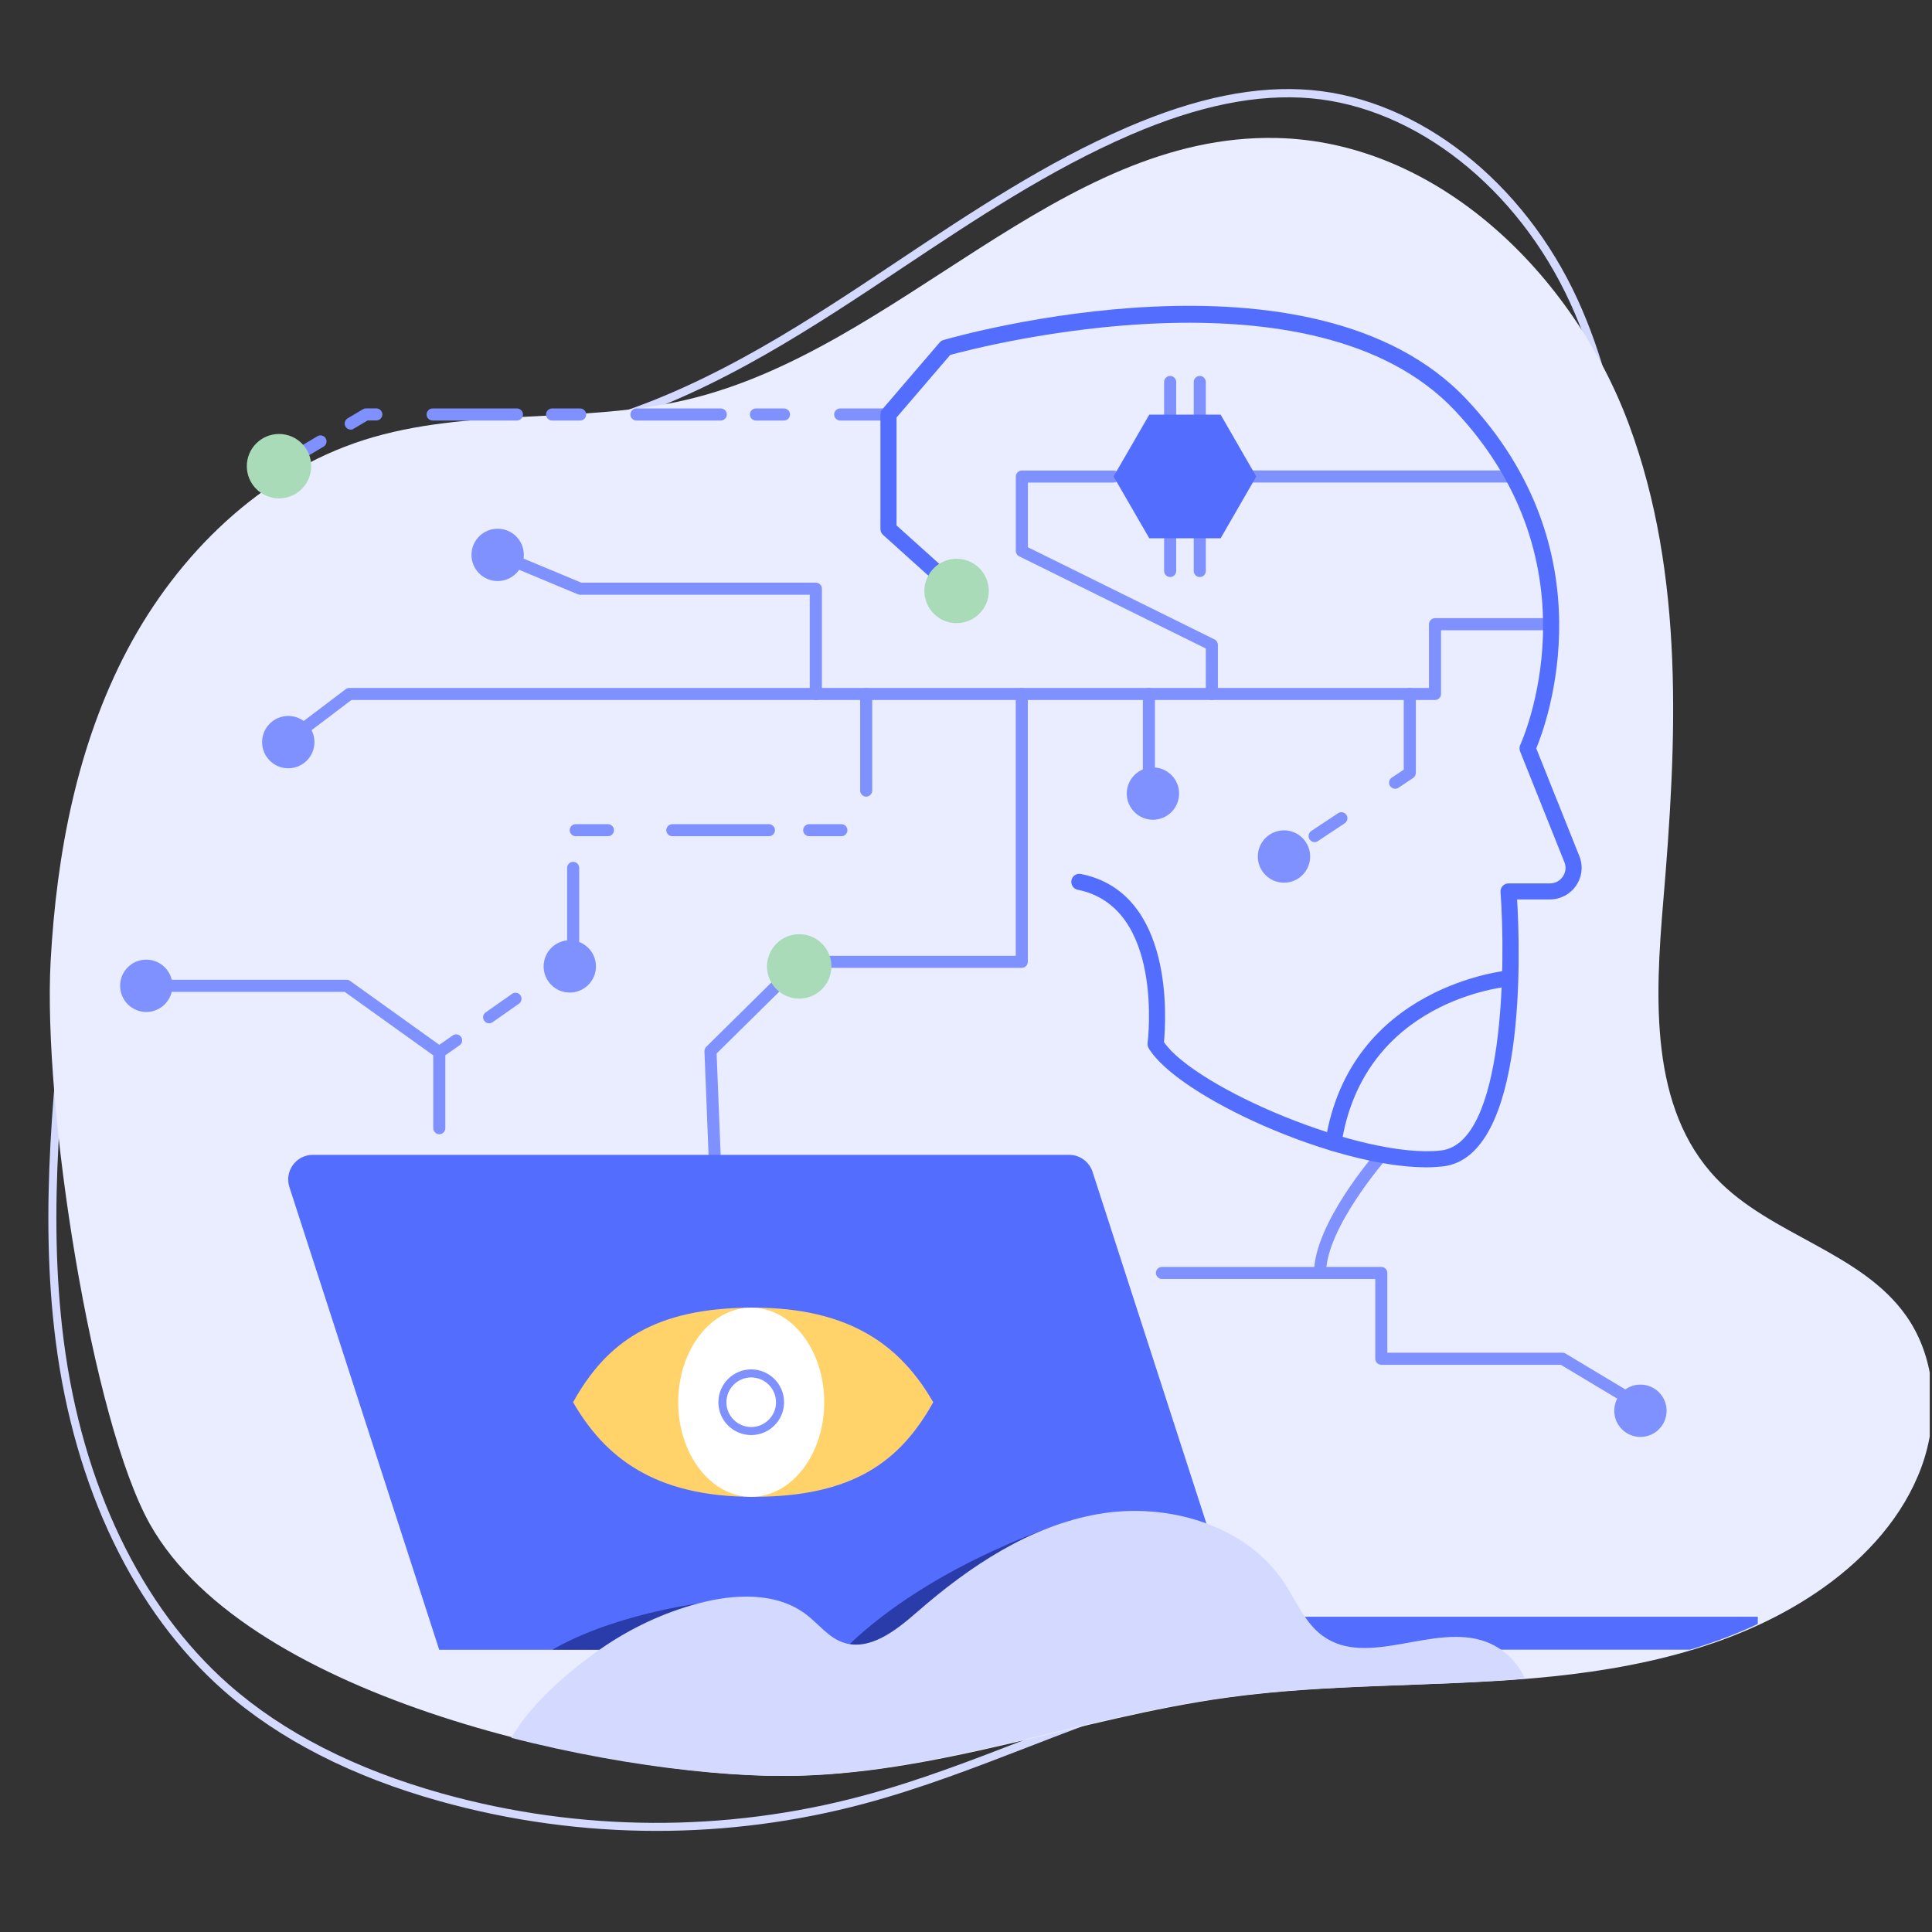 <?xml version="1.0" encoding="utf-8"?>
<!-- Generator: Adobe Illustrator 23.0.1, SVG Export Plug-In . SVG Version: 6.00 Build 0)  -->
<svg version="1.1" xmlns="http://www.w3.org/2000/svg" xmlns:xlink="http://www.w3.org/1999/xlink" x="0px" y="0px"
	 viewBox="0 0 240 240" style="enable-background:new 0 0 240 240;" xml:space="preserve">
<rect x="0" y="0" width="240" height="240" fill="#333333" stroke="none"/>
<style type="text/css">
	.st0{clip-path:url(#SVGID_2_);}
	.st1{fill:#D4DAFF;}
	.st2{fill:#E9EDFF;}
	.st3{fill:#7E91FE;}
	.st4{fill:#FFD26A;}
	.st5{opacity:0.5;clip-path:url(#SVGID_4_);fill:#000D54;enable-background:new    ;}
	.st6{opacity:0.5;clip-path:url(#SVGID_6_);fill:#000D54;enable-background:new    ;}
	.st7{fill:#FFFFFF;}
	.st8{fill:#536DFE;}
	.st9{clip-path:url(#SVGID_8_);fill:#FFD26A;}
	.st10{clip-path:url(#SVGID_10_);fill:#D4DAFF;}
	.st11{clip-path:url(#SVGID_12_);}
	.st12{opacity:0.5;clip-path:url(#SVGID_14_);fill:#000D54;enable-background:new    ;}
	.st13{opacity:0.5;clip-path:url(#SVGID_16_);fill:#000D54;enable-background:new    ;}
	.st14{fill:#A9DBB8;}
	.st15{clip-path:url(#SVGID_18_);fill:#536DFE;}
	.st16{clip-path:url(#SVGID_20_);fill:#D4DAFF;}
</style>
<g id="Artwork_2_1_">
	<g id="Artwork_2">
		<g>
			<g>
				<defs>
					<rect id="SVGID_1_" x="253.44" width="240.08" height="240.08"/>
				</defs>
				<clipPath id="SVGID_2_">
					<use xlink:href="#SVGID_1_"  style="overflow:visible;"/>
				</clipPath>
				<g class="st0">
					<g>
						<path class="st1" d="M455.89,80.62L455.89,80.62c-0.28,0-0.5-0.23-0.5-0.5c0.04-14.15-0.76-29.08-6.88-42.46
							c-6.55-14.32-19.2-24.31-32.24-25.45c-6.64-0.58-13.98,0.91-22.42,4.55c-10,4.32-19.26,10.48-28.22,16.45
							c-2.74,1.83-5.58,3.72-8.39,5.53c-11.13,7.15-24.51,14.69-39.39,16.47c-0.27,0.03-0.52-0.16-0.56-0.44
							c-0.03-0.27,0.16-0.52,0.44-0.56c14.67-1.75,27.93-9.23,38.97-16.31c2.81-1.8,5.64-3.69,8.38-5.52
							c8.99-5.99,18.29-12.19,28.37-16.54c8.6-3.71,16.08-5.23,22.9-4.63c13.39,1.17,26.37,11.39,33.07,26.03
							c6.2,13.56,7.01,28.62,6.97,42.88C456.39,80.39,456.16,80.62,455.89,80.62z"/>
						<path class="st1" d="M335.01,227.44c-9.06,0-18.11-1.23-26.9-3.68c-10.95-3.05-20-7.68-26.89-13.75
							c-11.12-9.79-18.53-25.2-20.86-43.39c-2.09-16.3-0.2-32.83,1.62-48.82c0.03-0.27,0.28-0.47,0.55-0.44s0.47,0.28,0.44,0.55
							c-1.81,15.93-3.69,32.39-1.62,48.58c2.3,17.95,9.59,33.14,20.52,42.77c6.78,5.97,15.7,10.52,26.5,13.54
							c17.06,4.76,35.13,4.86,52.24,0.28c6.9-1.84,13.7-4.47,20.28-7.02c8.6-3.33,17.49-6.76,26.72-8.5
							c0.27-0.05,0.53,0.13,0.58,0.4c0.05,0.27-0.13,0.53-0.4,0.58c-9.13,1.71-17.98,5.14-26.54,8.45
							c-6.6,2.55-13.43,5.19-20.38,7.05C352.41,226.31,343.71,227.44,335.01,227.44z"/>
					</g>
					<path id="XMLID_12_" class="st2" d="M259.73,119.39c0.74-13.37,3.29-26.86,9.55-38.71c6.27-11.84,16.57-21.94,29.36-26.02
						c12.93-4.12,27.1-1.9,40.3-5.05c26.23-6.28,46.03-33.01,73-32.47c20.03,0.4,36.91,16.87,43.86,35.61
						c6.94,18.74,5.94,39.37,4.25,59.28c-1.01,12-1.71,25.63,6.6,34.36c6.76,7.1,18.04,9.11,23.64,17.15
						c3.72,5.35,4.08,12.59,1.84,18.7s-6.82,11.17-12.13,14.95c-10.36,7.38-23.31,10.18-35.99,11.28
						c-12.68,1.1-25.49,0.67-38.1,2.41c-18.48,2.54-36.36,9.71-55.02,9.73c-21.16,0.03-66.4-9.29-78.8-31.23
						C264.84,176.53,258.74,137.42,259.73,119.39z"/>
					<path class="st3" d="M417.42,158.88c-0.41,0-0.75-0.34-0.75-0.75c0-6.14,7.56-14.8,7.88-15.17c0.27-0.31,0.75-0.34,1.06-0.07
						c0.31,0.27,0.34,0.75,0.07,1.06c-0.08,0.08-7.51,8.61-7.51,14.18C418.17,158.54,417.83,158.88,417.42,158.88z"/>
					<path class="st3" d="M459.38,176.65c-0.13,0-0.26-0.03-0.38-0.11l-11.67-7h-22.3c-0.41,0-0.75-0.34-0.75-0.75v-9.91h-26.5
						c-0.41,0-0.75-0.34-0.75-0.75s0.34-0.75,0.75-0.75h27.25c0.41,0,0.75,0.34,0.75,0.75v9.91h21.76c0.14,0,0.27,0.04,0.39,0.11
						l11.85,7.11c0.36,0.21,0.47,0.67,0.26,1.03C459.89,176.52,459.64,176.65,459.38,176.65z"/>
					<path class="st3" d="M403.98,86.96c-0.41,0-0.75-0.34-0.75-0.75v-5.65l-23.18-11.45c-0.26-0.13-0.42-0.39-0.42-0.67V59.2
						c0-0.41,0.34-0.75,0.75-0.75h11.39c0.41,0,0.75,0.34,0.75,0.75s-0.34,0.75-0.75,0.75h-10.64v8.03l23.18,11.45
						c0.26,0.13,0.42,0.39,0.42,0.67v6.11C404.73,86.62,404.39,86.96,403.98,86.96z"/>
					<path class="st3" d="M441.43,59.94h-32.45c-0.41,0-0.75-0.34-0.75-0.75s0.34-0.75,0.75-0.75h32.45c0.41,0,0.75,0.34,0.75,0.75
						S441.84,59.94,441.43,59.94z"/>
					<path class="st3" d="M289.81,92.28c-0.23,0-0.45-0.1-0.6-0.3c-0.25-0.33-0.19-0.8,0.14-1.05l7.03-5.32
						c0.13-0.1,0.29-0.15,0.45-0.15h134.12v-7.92c0-0.41,0.34-0.75,0.75-0.75h14.48c0.41,0,0.75,0.34,0.75,0.75
						s-0.34,0.75-0.75,0.75h-13.73v7.92c0,0.41-0.34,0.75-0.75,0.75H297.09l-6.83,5.17C290.13,92.23,289.97,92.28,289.81,92.28z"/>
					<path class="st3" d="M396.16,99.33c-0.41,0-0.75-0.34-0.75-0.75V86.21c0-0.41,0.34-0.75,0.75-0.75s0.75,0.34,0.75,0.75v12.37
						C396.91,98.99,396.57,99.33,396.16,99.33z"/>
					<path class="st3" d="M416.75,104.61c-0.24,0-0.48-0.12-0.63-0.34c-0.23-0.34-0.13-0.81,0.21-1.04l3.33-2.21
						c0.35-0.23,0.81-0.14,1.04,0.21c0.23,0.34,0.13,0.81-0.21,1.04l-3.33,2.21C417.04,104.57,416.9,104.61,416.75,104.61z
						 M426.75,97.98c-0.24,0-0.48-0.12-0.63-0.34c-0.23-0.35-0.13-0.81,0.21-1.04l1.49-0.99V86.2c0-0.41,0.34-0.75,0.75-0.75
						s0.75,0.34,0.75,0.75v9.81c0,0.25-0.13,0.49-0.33,0.63l-1.82,1.21C427.04,97.94,426.9,97.98,426.75,97.98z"/>
					<path class="st3" d="M354.79,86.96c-0.41,0-0.75-0.34-0.75-0.75V73.88H325.5c-0.1,0-0.2-0.02-0.29-0.06l-10.24-4.27
						c-0.38-0.16-0.56-0.6-0.4-0.98c0.16-0.38,0.6-0.56,0.98-0.4l10.1,4.21h29.14c0.41,0,0.75,0.34,0.75,0.75v13.08
						C355.54,86.62,355.2,86.96,354.79,86.96z"/>
					<path class="st3" d="M342.27,145.68c-0.4,0-0.73-0.32-0.75-0.72l-0.57-14.36c-0.01-0.21,0.07-0.42,0.22-0.56l11.23-11.09
						c0.14-0.14,0.33-0.22,0.53-0.22h26.69V86.21c0-0.41,0.34-0.75,0.75-0.75s0.75,0.34,0.75,0.75v33.27c0,0.41-0.34,0.75-0.75,0.75
						h-27.13l-10.78,10.64l0.55,14.03c0.02,0.41-0.31,0.76-0.72,0.78C342.29,145.68,342.28,145.68,342.27,145.68z"/>
					<path class="st3" d="M308.01,140.9c-0.41,0-0.75-0.34-0.75-0.75v-9.44c0-0.24,0.12-0.47,0.32-0.61l2.09-1.47
						c0.34-0.24,0.81-0.16,1.04,0.18s0.16,0.81-0.18,1.04l-1.77,1.24v9.05C308.76,140.57,308.42,140.9,308.01,140.9z M314.2,127.12
						c-0.24,0-0.47-0.11-0.62-0.32c-0.24-0.34-0.16-0.81,0.18-1.04l3.28-2.3c0.34-0.24,0.81-0.15,1.04,0.18
						c0.24,0.34,0.16,0.81-0.18,1.04l-3.28,2.3C314.5,127.08,314.34,127.12,314.2,127.12z M324.02,120.23
						c-0.24,0-0.47-0.11-0.62-0.32c-0.24-0.34-0.16-0.81,0.18-1.04l0.3-0.21v-10.85c0-0.41,0.34-0.75,0.75-0.75s0.75,0.34,0.75,0.75
						v11.24c0,0.24-0.12,0.47-0.32,0.61l-0.62,0.44C324.32,120.19,324.17,120.23,324.02,120.23z M357.96,103.88h-4
						c-0.41,0-0.75-0.34-0.75-0.75s0.34-0.75,0.75-0.75h4c0.41,0,0.75,0.34,0.75,0.75S358.38,103.88,357.96,103.88z M348.96,103.88
						h-12c-0.41,0-0.75-0.34-0.75-0.75s0.34-0.75,0.75-0.75h12c0.41,0,0.75,0.34,0.75,0.75S349.38,103.88,348.96,103.88z
						 M328.96,103.88h-4c-0.41,0-0.75-0.34-0.75-0.75s0.34-0.75,0.75-0.75h4c0.41,0,0.75,0.34,0.75,0.75
						S329.38,103.88,328.96,103.88z M361.04,98.96c-0.41,0-0.75-0.34-0.75-0.75v-12c0-0.41,0.34-0.75,0.75-0.75s0.75,0.34,0.75,0.75
						v12C361.79,98.62,361.46,98.96,361.04,98.96z"/>
					<path class="st3" d="M308.01,131.46c-0.15,0-0.3-0.05-0.44-0.14l-11.32-8.11h-24.64c-0.41,0-0.75-0.34-0.75-0.75
						s0.34-0.75,0.75-0.75h24.88c0.16,0,0.31,0.05,0.44,0.14l11.52,8.25c0.34,0.24,0.41,0.71,0.17,1.05
						C308.47,131.35,308.24,131.46,308.01,131.46z"/>
					<g>
						<g>
							<path id="XMLID_10_" class="st4" d="M408.38,204.93l-19.22-59.36c-0.41-1.26-1.58-2.11-2.91-2.11H292.3
								c-2.07,0-3.55,2.02-2.91,4L308,204.94L408.38,204.93L408.38,204.93z"/>
						</g>
						<g>
							<defs>
								<path id="SVGID_3_" d="M408.38,204.93l-19.22-59.36c-0.41-1.26-1.58-2.11-2.91-2.11H292.3c-2.07,0-3.55,2.02-2.91,4
									L308,204.94L408.38,204.93L408.38,204.93z"/>
							</defs>
							<clipPath id="SVGID_4_">
								<use xlink:href="#SVGID_3_"  style="overflow:visible;"/>
							</clipPath>
							<path class="st5" d="M386.55,188.84c0,0-16.99,5.04-28.03,15.84s18.84-3.72,18.84-3.72L386.55,188.84"/>
						</g>
						<g>
							<defs>
								<path id="SVGID_5_" d="M408.38,204.93l-19.22-59.36c-0.41-1.26-1.58-2.11-2.91-2.11H292.3c-2.07,0-3.55,2.02-2.91,4
									L308,204.94L408.38,204.93L408.38,204.93z"/>
							</defs>
							<clipPath id="SVGID_6_">
								<use xlink:href="#SVGID_5_"  style="overflow:visible;"/>
							</clipPath>
							<path class="st6" d="M340.08,199.21c0,0-13.36,1.75-20.68,7.51s22.3,5.88,22.3,5.88L340.08,199.21"/>
						</g>
					</g>
					<g>
						<path class="st3" d="M363.81,52.24h-6c-0.41,0-0.75-0.34-0.75-0.75s0.34-0.75,0.75-0.75h6c0.41,0,0.75,0.34,0.75,0.75
							S364.23,52.24,363.81,52.24z"/>
					</g>
					<g>
						<path class="st3" d="M350.83,52.24h-3.49c-0.41,0-0.75-0.34-0.75-0.75s0.34-0.75,0.75-0.75h3.49c0.41,0,0.75,0.34,0.75,0.75
							S351.24,52.24,350.83,52.24z"/>
					</g>
					<g>
						<path class="st3" d="M297.01,53.37c-0.26,0-0.51-0.13-0.65-0.37c-0.21-0.36-0.09-0.82,0.26-1.03l1.89-1.13
							c0.12-0.07,0.25-0.11,0.38-0.11h1.29c0.41,0,0.75,0.34,0.75,0.75s-0.34,0.75-0.75,0.75h-1.08l-1.72,1.02
							C297.28,53.33,297.14,53.37,297.01,53.37z M342.97,52.24H332.5c-0.41,0-0.75-0.34-0.75-0.75s0.34-0.75,0.75-0.75h10.48
							c0.41,0,0.75,0.34,0.75,0.75S343.39,52.24,342.97,52.24z M325.51,52.24h-3.49c-0.41,0-0.75-0.34-0.75-0.75
							s0.34-0.75,0.75-0.75h3.49c0.41,0,0.75,0.34,0.75,0.75S325.93,52.24,325.51,52.24z M317.66,52.24h-10.48
							c-0.41,0-0.75-0.34-0.75-0.75s0.34-0.75,0.75-0.75h10.48c0.41,0,0.75,0.34,0.75,0.75S318.07,52.24,317.66,52.24z"/>
					</g>
					<g>
						<path class="st3" d="M288.1,58.66c-0.26,0-0.51-0.13-0.65-0.37c-0.21-0.36-0.09-0.82,0.26-1.03l5.16-3.07
							c0.36-0.21,0.82-0.09,1.03,0.26c0.21,0.36,0.09,0.82-0.26,1.03l-5.16,3.07C288.36,58.63,288.23,58.66,288.1,58.66z"/>
					</g>
					<g>
						<path class="st3" d="M398.8,71.68c-0.41,0-0.75-0.34-0.75-0.75v-4.06c0-0.41,0.34-0.75,0.75-0.75s0.75,0.34,0.75,0.75v4.06
							C399.55,71.35,399.21,71.68,398.8,71.68z"/>
						<path class="st3" d="M402.48,71.68c-0.41,0-0.75-0.34-0.75-0.75v-4.06c0-0.41,0.34-0.75,0.75-0.75s0.75,0.34,0.75,0.75v4.06
							C403.23,71.35,402.89,71.68,402.48,71.68z"/>
						<path class="st3" d="M398.8,52.26c-0.41,0-0.75-0.34-0.75-0.75v-4.06c0-0.41,0.34-0.75,0.75-0.75s0.75,0.34,0.75,0.75v4.06
							C399.55,51.93,399.21,52.26,398.8,52.26z"/>
						<path class="st3" d="M402.48,52.26c-0.41,0-0.75-0.34-0.75-0.75v-4.06c0-0.41,0.34-0.75,0.75-0.75s0.75,0.34,0.75,0.75v4.06
							C403.23,51.93,402.89,52.26,402.48,52.26z"/>
					</g>
					<polygon class="st4" points="405.07,51.51 396.21,51.51 391.77,59.19 396.21,66.87 405.07,66.87 409.5,59.19 					"/>
					<path class="st3" d="M347,162.44c-12.36,0-18.26,4.36-22.37,11.75c3.9,6.75,10.02,11.75,22.37,11.75
						c12.36,0,18.26-4.36,22.37-11.75C365.47,167.44,359.36,162.44,347,162.44z"/>
					<ellipse class="st7" cx="346.76" cy="174.19" rx="9.07" ry="11.75"/>
					<path class="st3" d="M346.76,178.27c-2.25,0-4.08-1.83-4.08-4.08s1.83-4.08,4.08-4.08s4.08,1.83,4.08,4.08
						C350.83,176.44,349.01,178.27,346.76,178.27z M346.76,171.11c-1.7,0-3.08,1.38-3.08,3.08s1.38,3.08,3.08,3.08
						c1.7,0,3.08-1.38,3.08-3.08C349.83,172.49,348.45,171.11,346.76,171.11z"/>
					<path class="st8" d="M430.61,145.01c-11.41,0-30.88-8.81-34.48-14.8c-0.12-0.19-0.16-0.42-0.13-0.65
						c0.02-0.17,2.1-16.87-8.68-19.03c-0.54-0.11-0.89-0.64-0.78-1.18s0.63-0.89,1.18-0.78c11.62,2.32,10.57,18.22,10.32,20.88
						c3.9,5.69,24.63,14.55,34.4,13.47c7.96-0.88,8.04-23.48,7.41-32.11c-0.02-0.28,0.08-0.55,0.26-0.75
						c0.19-0.2,0.45-0.32,0.73-0.32h5.15c0.65,0,1.23-0.31,1.6-0.85s0.44-1.2,0.19-1.8l-5.5-13.75c-0.1-0.26-0.09-0.55,0.02-0.8
						c0.1-0.22,10.13-22.15-8.12-41.54c-17.56-18.65-58.86-7.96-62.69-6.91l-6.67,7.78v13.4l8.67,7.8c0.41,0.37,0.44,1,0.07,1.41
						s-1,0.45-1.41,0.07l-9-8.1c-0.21-0.19-0.33-0.46-0.33-0.74V51.49c0-0.24,0.08-0.47,0.24-0.65l7.11-8.29
						c0.13-0.15,0.29-0.26,0.48-0.31c1.86-0.54,45.83-12.97,64.99,7.38c17.79,18.9,9.98,40.15,8.65,43.35l5.35,13.37
						c0.49,1.21,0.34,2.58-0.39,3.67c-0.73,1.08-1.95,1.73-3.26,1.73h-4.08c0.38,6.3,1.25,32-9.25,33.17
						C432,144.97,431.32,145.01,430.61,145.01z"/>
					<circle class="st3" cx="412.94" cy="106.4" r="3.25"/>
					<circle class="st3" cx="396.66" cy="98.58" r="3.25"/>
					<circle class="st3" cx="271.61" cy="122.46" r="3.25"/>
					<circle class="st3" cx="315.26" cy="68.93" r="3.25"/>
					<circle class="st3" cx="289.25" cy="92.19" r="3.25"/>
					<circle class="st3" cx="324.22" cy="120.05" r="3.25"/>
					<circle class="st4" cx="352.72" cy="120.05" r="4"/>
					<circle class="st4" cx="372.27" cy="73.41" r="4"/>
					<circle class="st4" cx="457.22" cy="175.25" r="3.25"/>
					<circle class="st4" cx="288.1" cy="57.91" r="4"/>
					<g>
						<g>
							<defs>
								<path id="SVGID_7_" d="M259.37,119.39c0.74-13.37,3.29-26.86,9.55-38.71c6.27-11.84,16.57-21.94,29.36-26.02
									c12.93-4.12,27.1-1.9,40.3-5.05c26.23-6.28,46.03-33.01,73-32.47c20.03,0.4,36.91,16.87,43.86,35.61
									c6.94,18.74,5.94,39.37,4.25,59.28c-1.01,12-1.71,25.63,6.6,34.36c6.76,7.1,18.04,9.11,23.64,17.15
									c3.72,5.35,4.08,12.59,1.84,18.7s-6.82,11.17-12.13,14.95c-10.36,7.38-23.31,10.18-35.99,11.28s-25.49,0.67-38.1,2.41
									c-18.48,2.54-36.36,9.71-55.02,9.73c-21.16,0.03-66.4-9.29-78.8-31.23C264.48,176.53,258.38,137.42,259.37,119.39z"/>
							</defs>
							<clipPath id="SVGID_8_">
								<use xlink:href="#SVGID_7_"  style="overflow:visible;"/>
							</clipPath>
							<polygon class="st9" points="407.06,200.84 471.8,200.84 471.8,204.93 408.38,204.93 							"/>
						</g>
					</g>
					<g>
						<g>
							<defs>
								<path id="SVGID_9_" d="M259.37,119.39c0.74-13.37,3.29-26.86,9.55-38.71c6.27-11.84,16.57-21.94,29.36-26.02
									c12.93-4.12,27.1-1.9,40.3-5.05c26.23-6.28,46.03-33.01,73-32.47c20.03,0.4,36.91,16.87,43.86,35.61
									c6.94,18.74,5.94,39.37,4.25,59.28c-1.01,12-1.71,25.63,6.6,34.36c6.76,7.1,18.04,9.11,23.64,17.15
									c3.72,5.35,4.08,12.59,1.84,18.7s-6.82,11.17-12.13,14.95c-10.36,7.38-23.31,10.18-35.99,11.28s-25.49,0.67-38.1,2.41
									c-18.48,2.54-36.36,9.71-55.02,9.73c-21.16,0.03-66.4-9.29-78.8-31.23C264.48,176.53,258.38,137.42,259.37,119.39z"/>
							</defs>
							<clipPath id="SVGID_10_">
								<use xlink:href="#SVGID_9_"  style="overflow:visible;"/>
							</clipPath>
							<path class="st10" d="M340.08,199.21c4.56-1.23,9.84-1.49,13.58,1.4c1.47,1.14,2.65,2.73,4.39,3.38
								c3.29,1.23,6.64-1.4,9.28-3.71c6.53-5.7,14.05-10.74,22.6-12.21s18.26,1.33,23.05,8.56c1.51,2.28,2.57,4.99,4.78,6.59
								c5.61,4.06,13.79-1.67,20.29,0.73c2.92,1.08,5.14,3.89,5.5,6.98c0.37,3.1-1.13,6.34-3.72,8.07
								c-1.75,1.17-3.87,1.65-5.93,2.09c-25.26,5.42-50.89,9.09-76.66,10.98c-7.42,0.54-14.89,0.94-22.27,0.08
								c-5.81-0.68-18.97-2.22-19.68-9.94c-0.63-6.87,7.96-14.08,12.96-17.51C331.85,202.23,335.86,200.34,340.08,199.21z"/>
						</g>
					</g>
					<path class="st8" d="M419.07,142.97c-0.05,0-0.1,0-0.16-0.01c-0.55-0.08-0.92-0.6-0.83-1.14
						c3.03-19.46,22.64-21.27,22.84-21.29c0.54-0.05,1.03,0.36,1.08,0.91c0.04,0.55-0.36,1.03-0.91,1.08
						c-0.74,0.06-18.24,1.72-21.02,19.61C419.98,142.62,419.55,142.97,419.07,142.97z"/>
				</g>
			</g>
		</g>
	</g>
</g>
<g id="Artwork_1_1_">
	<g id="Artwork_1">
		<g>
			<g>
				<defs>
					<rect id="SVGID_11_" width="239.72" height="239.72"/>
				</defs>
				<clipPath id="SVGID_12_">
					<use xlink:href="#SVGID_11_"  style="overflow:visible;"/>
				</clipPath>
				<g class="st11">
					<g>
						<path class="st1" d="M202.45,80.62L202.45,80.62c-0.28,0-0.5-0.23-0.5-0.5c0.04-14.15-0.77-29.09-6.88-42.46
							c-6.55-14.32-19.2-24.31-32.24-25.45c-6.64-0.58-13.98,0.91-22.42,4.55c-10,4.32-19.26,10.49-28.22,16.45
							c-2.74,1.83-5.58,3.72-8.39,5.52c-11.14,7.15-24.52,14.69-39.4,16.46c-0.28,0.03-0.52-0.16-0.56-0.44s0.16-0.52,0.44-0.56
							c14.67-1.75,27.93-9.23,38.97-16.31c2.81-1.8,5.64-3.69,8.38-5.52c8.99-5.99,18.29-12.19,28.38-16.54
							c8.6-3.71,16.09-5.23,22.9-4.63c13.39,1.17,26.37,11.39,33.07,26.03c6.2,13.55,7.01,28.62,6.97,42.88
							C202.95,80.39,202.72,80.62,202.45,80.62z"/>
						<path class="st1" d="M81.57,227.44c-9.06,0-18.11-1.23-26.9-3.68c-10.95-3.05-20-7.68-26.89-13.75
							c-11.12-9.79-18.53-25.19-20.86-43.39c-2.08-16.3-0.2-32.83,1.62-48.82c0.03-0.27,0.26-0.48,0.55-0.44
							c0.27,0.03,0.47,0.28,0.44,0.55c-1.81,15.93-3.69,32.4-1.62,48.58c2.3,17.95,9.59,33.14,20.52,42.77
							c6.78,5.97,15.7,10.52,26.5,13.54c17.06,4.76,35.13,4.86,52.24,0.28c6.9-1.84,13.7-4.47,20.28-7.02
							c8.6-3.33,17.49-6.76,26.71-8.5c0.26-0.05,0.53,0.13,0.58,0.4c0.05,0.27-0.13,0.53-0.4,0.58c-9.13,1.71-17.98,5.14-26.54,8.45
							c-6.6,2.55-13.43,5.19-20.38,7.05C98.97,226.31,90.27,227.44,81.57,227.44z"/>
					</g>
					<path id="XMLID_7_" class="st2" d="M6.29,119.39c0.74-13.37,3.29-26.86,9.55-38.71c6.27-11.84,16.57-21.94,29.36-26.02
						c12.93-4.12,27.1-1.9,40.3-5.05c26.23-6.28,46.03-33.01,73-32.47c20.03,0.4,36.91,16.87,43.86,35.61s5.94,39.37,4.25,59.28
						c-1.01,12-1.71,25.63,6.6,34.36c6.76,7.1,18.04,9.11,23.64,17.15c3.72,5.35,4.08,12.59,1.84,18.7s-6.82,11.17-12.13,14.95
						c-10.36,7.38-23.31,10.18-35.99,11.28c-12.68,1.1-25.49,0.67-38.1,2.41c-18.48,2.54-36.36,9.71-55.02,9.73
						c-21.16,0.03-66.4-9.29-78.8-31.23C11.4,176.53,5.3,137.42,6.29,119.39z"/>
					<path class="st3" d="M163.98,158.88c-0.41,0-0.75-0.34-0.75-0.75c0-6.14,7.56-14.8,7.88-15.17c0.27-0.31,0.75-0.34,1.06-0.07
						c0.31,0.27,0.34,0.75,0.07,1.06c-0.08,0.08-7.51,8.61-7.51,14.18C164.73,158.54,164.39,158.88,163.98,158.88z"/>
					<path class="st3" d="M205.94,176.65c-0.13,0-0.26-0.03-0.38-0.11l-11.67-7h-22.3c-0.41,0-0.75-0.34-0.75-0.75v-9.91h-26.5
						c-0.41,0-0.75-0.34-0.75-0.75s0.34-0.75,0.75-0.75h27.25c0.41,0,0.75,0.34,0.75,0.75v9.91h21.76c0.14,0,0.27,0.04,0.39,0.11
						l11.85,7.11c0.36,0.21,0.47,0.67,0.26,1.03C206.45,176.52,206.2,176.65,205.94,176.65z"/>
					<path class="st3" d="M150.54,86.96c-0.41,0-0.75-0.34-0.75-0.75v-5.65l-23.18-11.45c-0.26-0.13-0.42-0.39-0.42-0.67V59.2
						c0-0.41,0.34-0.75,0.75-0.75h11.4c0.41,0,0.75,0.34,0.75,0.75s-0.34,0.75-0.75,0.75h-10.65v8.03l23.18,11.45
						c0.26,0.13,0.42,0.39,0.42,0.67v6.11C151.29,86.62,150.95,86.96,150.54,86.96z"/>
					<path class="st3" d="M187.99,59.94h-32.45c-0.41,0-0.75-0.34-0.75-0.75s0.34-0.75,0.75-0.75h32.45c0.41,0,0.75,0.34,0.75,0.75
						S188.4,59.94,187.99,59.94z"/>
					<path class="st3" d="M36.37,92.28c-0.23,0-0.45-0.1-0.6-0.3c-0.25-0.33-0.18-0.8,0.15-1.05l7.03-5.32
						c0.13-0.1,0.29-0.15,0.45-0.15h134.11v-7.92c0-0.41,0.34-0.75,0.75-0.75h14.48c0.41,0,0.75,0.34,0.75,0.75
						s-0.34,0.75-0.75,0.75h-13.73v7.92c0,0.41-0.34,0.75-0.75,0.75H43.65l-6.83,5.17C36.69,92.23,36.53,92.28,36.37,92.28z"/>
					<path class="st3" d="M142.72,99.33c-0.41,0-0.75-0.34-0.75-0.75V86.21c0-0.41,0.34-0.75,0.75-0.75s0.75,0.34,0.75,0.75v12.37
						C143.47,98.99,143.13,99.33,142.72,99.33z"/>
					<path class="st3" d="M163.31,104.61c-0.24,0-0.48-0.12-0.63-0.34c-0.23-0.34-0.13-0.81,0.21-1.04l3.33-2.21
						c0.35-0.23,0.81-0.13,1.04,0.21s0.13,0.81-0.21,1.04l-3.33,2.21C163.6,104.57,163.46,104.61,163.31,104.61z M173.31,97.98
						c-0.24,0-0.48-0.12-0.63-0.34c-0.23-0.35-0.13-0.81,0.21-1.04l1.49-0.99V86.2c0-0.41,0.34-0.75,0.75-0.75s0.75,0.34,0.75,0.75
						v9.81c0,0.25-0.13,0.49-0.33,0.63l-1.82,1.21C173.6,97.94,173.46,97.98,173.31,97.98z"/>
					<path class="st3" d="M101.34,86.96c-0.41,0-0.75-0.34-0.75-0.75V73.88H72.06c-0.1,0-0.2-0.02-0.29-0.06l-10.24-4.27
						c-0.38-0.16-0.56-0.6-0.4-0.98c0.16-0.38,0.6-0.56,0.98-0.4l10.1,4.21h29.14c0.41,0,0.75,0.34,0.75,0.75v13.08
						C102.09,86.62,101.76,86.96,101.34,86.96z"/>
					<path class="st3" d="M88.83,145.68c-0.4,0-0.73-0.32-0.75-0.72l-0.57-14.36c-0.01-0.21,0.07-0.42,0.22-0.56l11.23-11.09
						c0.14-0.14,0.33-0.22,0.53-0.22h26.69V86.21c0-0.41,0.34-0.75,0.75-0.75s0.75,0.34,0.75,0.75v33.27c0,0.41-0.34,0.75-0.75,0.75
						H99.8l-10.78,10.64l0.56,14.03c0.02,0.41-0.31,0.76-0.72,0.78C88.85,145.68,88.84,145.68,88.83,145.68z"/>
					<path class="st3" d="M54.57,140.9c-0.41,0-0.75-0.34-0.75-0.75v-9.44c0-0.24,0.12-0.47,0.32-0.61l2.09-1.47
						c0.34-0.24,0.81-0.16,1.04,0.18c0.24,0.34,0.16,0.81-0.18,1.04l-1.77,1.24v9.05C55.32,140.57,54.98,140.9,54.57,140.9z
						 M60.76,127.12c-0.24,0-0.47-0.11-0.61-0.32c-0.24-0.34-0.16-0.81,0.18-1.04l3.28-2.3c0.34-0.24,0.81-0.16,1.04,0.18
						s0.16,0.81-0.18,1.04l-3.28,2.3C61.05,127.08,60.9,127.12,60.76,127.12z M70.58,120.23c-0.24,0-0.47-0.11-0.61-0.32
						c-0.24-0.34-0.16-0.81,0.18-1.04l0.3-0.21v-10.85c0-0.41,0.34-0.75,0.75-0.75s0.75,0.34,0.75,0.75v11.24
						c0,0.24-0.12,0.47-0.32,0.61l-0.62,0.44C70.88,120.19,70.73,120.23,70.58,120.23z M104.52,103.88h-4
						c-0.41,0-0.75-0.34-0.75-0.75s0.34-0.75,0.75-0.75h4c0.41,0,0.75,0.34,0.75,0.75S104.93,103.88,104.52,103.88z M95.52,103.88
						h-12c-0.41,0-0.75-0.34-0.75-0.75s0.34-0.75,0.75-0.75h12c0.41,0,0.75,0.34,0.75,0.75S95.93,103.88,95.52,103.88z
						 M75.52,103.88h-4c-0.41,0-0.75-0.34-0.75-0.75s0.34-0.75,0.75-0.75h4c0.41,0,0.75,0.34,0.75,0.75S75.93,103.88,75.52,103.88z
						 M107.6,98.96c-0.41,0-0.75-0.34-0.75-0.75v-12c0-0.41,0.34-0.75,0.75-0.75s0.75,0.34,0.75,0.75v12
						C108.35,98.62,108.01,98.96,107.6,98.96z"/>
					<path class="st3" d="M54.57,131.46c-0.15,0-0.3-0.05-0.44-0.14l-11.32-8.11H18.17c-0.41,0-0.75-0.34-0.75-0.75
						s0.34-0.75,0.75-0.75h24.88c0.16,0,0.31,0.05,0.44,0.14L55,130.1c0.34,0.24,0.41,0.71,0.17,1.05
						C55.03,131.35,54.8,131.46,54.57,131.46z"/>
					<g>
						<g>
							<path id="XMLID_6_" class="st8" d="M154.94,204.93l-19.22-59.36c-0.41-1.26-1.58-2.11-2.91-2.11H38.86
								c-2.07,0-3.55,2.02-2.91,4l18.61,57.48L154.94,204.93L154.94,204.93z"/>
						</g>
						<g>
							<defs>
								<path id="SVGID_13_" d="M154.94,204.93l-19.22-59.36c-0.41-1.26-1.58-2.11-2.91-2.11H38.86c-2.07,0-3.55,2.02-2.91,4
									l18.61,57.48L154.94,204.93L154.94,204.93z"/>
							</defs>
							<clipPath id="SVGID_14_">
								<use xlink:href="#SVGID_13_"  style="overflow:visible;"/>
							</clipPath>
							<path class="st12" d="M133.11,188.84c0,0-16.99,5.04-28.03,15.84s18.84-3.72,18.84-3.72L133.11,188.84"/>
						</g>
						<g>
							<defs>
								<path id="SVGID_15_" d="M154.94,204.93l-19.22-59.36c-0.41-1.26-1.58-2.11-2.91-2.11H38.86c-2.07,0-3.55,2.02-2.91,4
									l18.61,57.48L154.94,204.93L154.94,204.93z"/>
							</defs>
							<clipPath id="SVGID_16_">
								<use xlink:href="#SVGID_15_"  style="overflow:visible;"/>
							</clipPath>
							<path class="st13" d="M86.64,199.21c0,0-13.36,1.75-20.68,7.51s22.3,5.88,22.3,5.88L86.64,199.21"/>
						</g>
					</g>
					<g>
						<path class="st3" d="M110.37,52.24h-6c-0.41,0-0.75-0.34-0.75-0.75s0.34-0.75,0.75-0.75h6c0.41,0,0.75,0.34,0.75,0.75
							S110.79,52.24,110.37,52.24z"/>
					</g>
					<g>
						<path class="st3" d="M97.39,52.24H93.9c-0.41,0-0.75-0.34-0.75-0.75s0.34-0.75,0.75-0.75h3.49c0.41,0,0.75,0.34,0.75,0.75
							S97.8,52.24,97.39,52.24z"/>
					</g>
					<g>
						<path class="st3" d="M43.57,53.37c-0.26,0-0.5-0.13-0.65-0.37c-0.21-0.36-0.09-0.82,0.26-1.03l1.9-1.13
							c0.12-0.07,0.25-0.11,0.38-0.11h1.29c0.41,0,0.75,0.34,0.75,0.75s-0.34,0.75-0.75,0.75h-1.08l-1.72,1.02
							C43.84,53.33,43.7,53.37,43.57,53.37z M89.53,52.24H79.06c-0.41,0-0.75-0.34-0.75-0.75s0.34-0.75,0.75-0.75h10.48
							c0.41,0,0.75,0.34,0.75,0.75S89.95,52.24,89.53,52.24z M72.07,52.24h-3.49c-0.41,0-0.75-0.34-0.75-0.75s0.34-0.75,0.75-0.75
							h3.49c0.41,0,0.75,0.34,0.75,0.75S72.49,52.24,72.07,52.24z M64.21,52.24H53.74c-0.41,0-0.75-0.34-0.75-0.75
							s0.34-0.75,0.75-0.75h10.48c0.41,0,0.75,0.34,0.75,0.75S64.63,52.24,64.21,52.24z"/>
					</g>
					<g>
						<path class="st3" d="M34.66,58.66c-0.26,0-0.5-0.13-0.65-0.37c-0.21-0.36-0.09-0.82,0.26-1.03l5.16-3.07
							c0.36-0.21,0.82-0.09,1.03,0.26c0.21,0.36,0.09,0.82-0.26,1.03l-5.16,3.07C34.92,58.63,34.79,58.66,34.66,58.66z"/>
					</g>
					<g>
						<path class="st3" d="M145.36,71.68c-0.41,0-0.75-0.34-0.75-0.75v-4.06c0-0.41,0.34-0.75,0.75-0.75s0.75,0.34,0.75,0.75v4.06
							C146.11,71.35,145.77,71.68,145.36,71.68z"/>
						<path class="st3" d="M149.04,71.68c-0.41,0-0.75-0.34-0.75-0.75v-4.06c0-0.41,0.34-0.75,0.75-0.75s0.75,0.34,0.75,0.75v4.06
							C149.79,71.35,149.45,71.68,149.04,71.68z"/>
						<path class="st3" d="M145.36,52.26c-0.41,0-0.75-0.34-0.75-0.75v-4.06c0-0.41,0.34-0.75,0.75-0.75s0.75,0.34,0.75,0.75v4.06
							C146.11,51.93,145.77,52.26,145.36,52.26z"/>
						<path class="st3" d="M149.04,52.26c-0.41,0-0.75-0.34-0.75-0.75v-4.06c0-0.41,0.34-0.75,0.75-0.75s0.75,0.34,0.75,0.75v4.06
							C149.79,51.93,149.45,52.26,149.04,52.26z"/>
					</g>
					<polygon class="st8" points="151.63,51.51 142.77,51.51 138.33,59.19 142.77,66.87 151.63,66.87 156.06,59.19 					"/>
					<path class="st4" d="M93.56,162.44c-12.36,0-18.26,4.36-22.37,11.75c3.9,6.75,10.02,11.75,22.37,11.75
						c12.36,0,18.26-4.36,22.37-11.75C112.03,167.44,105.92,162.44,93.56,162.44z"/>
					<ellipse class="st7" cx="93.32" cy="174.19" rx="9.07" ry="11.75"/>
					<path class="st3" d="M93.32,178.27c-2.25,0-4.08-1.83-4.08-4.08s1.83-4.08,4.08-4.08s4.08,1.83,4.08,4.08
						S95.57,178.27,93.32,178.27z M93.32,171.11c-1.7,0-3.08,1.38-3.08,3.08s1.38,3.08,3.08,3.08s3.08-1.38,3.08-3.08
						S95.01,171.11,93.32,171.11z"/>
					<path class="st8" d="M177.17,145.01c-11.41,0-30.88-8.81-34.48-14.8c-0.12-0.19-0.16-0.42-0.13-0.65
						c0.02-0.17,2.1-16.87-8.68-19.03c-0.54-0.11-0.89-0.64-0.78-1.18s0.63-0.89,1.18-0.78c11.62,2.32,10.57,18.22,10.31,20.88
						c3.9,5.69,24.63,14.55,34.4,13.47c7.96-0.88,8.05-23.48,7.41-32.11c-0.02-0.28,0.08-0.55,0.26-0.75
						c0.19-0.2,0.45-0.32,0.73-0.32h5.15c0.65,0,1.23-0.31,1.6-0.85c0.37-0.54,0.44-1.2,0.19-1.8l-5.5-13.75
						c-0.1-0.26-0.09-0.55,0.02-0.8c0.1-0.22,10.13-22.15-8.12-41.54c-17.56-18.65-58.86-7.96-62.69-6.91l-6.67,7.78v13.4l8.67,7.8
						c0.41,0.37,0.44,1,0.07,1.41s-1,0.44-1.41,0.07l-9-8.1c-0.21-0.19-0.33-0.46-0.33-0.74V51.49c0-0.24,0.09-0.47,0.24-0.65
						l7.11-8.29c0.13-0.15,0.29-0.26,0.48-0.31c1.86-0.54,45.83-12.97,64.99,7.38c17.79,18.9,9.98,40.14,8.65,43.35l5.35,13.37
						c0.49,1.21,0.34,2.58-0.39,3.66s-1.95,1.73-3.26,1.73h-4.08c0.38,6.3,1.25,32-9.25,33.17
						C178.56,144.97,177.88,145.01,177.17,145.01z"/>
					<circle class="st3" cx="159.5" cy="106.4" r="3.25"/>
					<circle class="st3" cx="143.22" cy="98.58" r="3.25"/>
					<circle class="st3" cx="18.17" cy="122.46" r="3.25"/>
					<circle class="st3" cx="61.82" cy="68.93" r="3.25"/>
					<circle class="st3" cx="35.81" cy="92.19" r="3.25"/>
					<circle class="st3" cx="70.78" cy="120.05" r="3.25"/>
					<circle class="st14" cx="99.28" cy="120.05" r="4"/>
					<circle class="st14" cx="118.83" cy="73.41" r="4"/>
					<circle class="st3" cx="203.78" cy="175.25" r="3.25"/>
					<circle class="st14" cx="34.66" cy="57.91" r="4"/>
					<g>
						<g>
							<defs>
								<path id="SVGID_17_" d="M5.93,119.39c0.74-13.37,3.29-26.86,9.55-38.71c6.27-11.84,16.57-21.94,29.36-26.02
									c12.93-4.12,27.1-1.9,40.3-5.05c26.23-6.28,46.03-33.01,73-32.47c20.03,0.4,36.91,16.87,43.86,35.61s5.94,39.37,4.25,59.28
									c-1.01,12-1.71,25.63,6.6,34.36c6.76,7.1,18.04,9.11,23.64,17.15c3.72,5.35,4.08,12.59,1.84,18.7s-6.82,11.17-12.13,14.95
									c-10.36,7.38-23.31,10.18-35.99,11.28c-12.68,1.1-25.49,0.67-38.1,2.41c-18.48,2.54-36.36,9.71-55.02,9.73
									c-21.16,0.03-66.4-9.29-78.8-31.23C11.04,176.53,4.94,137.42,5.93,119.39z"/>
							</defs>
							<clipPath id="SVGID_18_">
								<use xlink:href="#SVGID_17_"  style="overflow:visible;"/>
							</clipPath>
							<polygon class="st15" points="153.62,200.84 218.36,200.84 218.36,204.93 154.94,204.93 							"/>
						</g>
					</g>
					<g>
						<g>
							<defs>
								<path id="SVGID_19_" d="M5.93,119.39c0.74-13.37,3.29-26.86,9.55-38.71c6.27-11.84,16.57-21.94,29.36-26.02
									c12.93-4.12,27.1-1.9,40.3-5.05c26.23-6.28,46.03-33.01,73-32.47c20.03,0.4,36.91,16.87,43.86,35.61s5.94,39.37,4.25,59.28
									c-1.01,12-1.71,25.63,6.6,34.36c6.76,7.1,18.04,9.11,23.64,17.15c3.72,5.35,4.08,12.59,1.84,18.7s-6.82,11.17-12.13,14.95
									c-10.36,7.38-23.31,10.18-35.99,11.28c-12.68,1.1-25.49,0.67-38.1,2.41c-18.48,2.54-36.36,9.71-55.02,9.73
									c-21.16,0.03-66.4-9.29-78.8-31.23C11.04,176.53,4.94,137.42,5.93,119.39z"/>
							</defs>
							<clipPath id="SVGID_20_">
								<use xlink:href="#SVGID_19_"  style="overflow:visible;"/>
							</clipPath>
							<path class="st16" d="M86.64,199.21c4.56-1.23,9.84-1.49,13.58,1.4c1.47,1.14,2.65,2.73,4.39,3.38
								c3.29,1.23,6.64-1.4,9.28-3.71c6.53-5.7,14.05-10.74,22.6-12.21s18.26,1.33,23.05,8.56c1.51,2.28,2.57,4.99,4.78,6.59
								c5.61,4.06,13.79-1.67,20.29,0.73c2.92,1.08,5.14,3.89,5.5,6.98c0.37,3.1-1.13,6.34-3.72,8.07
								c-1.75,1.17-3.87,1.65-5.93,2.09c-25.26,5.42-50.89,9.09-76.66,10.98c-7.42,0.54-14.89,0.94-22.27,0.08
								c-5.81-0.68-18.97-2.22-19.68-9.94c-0.63-6.87,7.96-14.08,12.96-17.51C78.41,202.23,82.42,200.34,86.64,199.21z"/>
						</g>
					</g>
					<path class="st8" d="M165.63,142.97c-0.05,0-0.1,0-0.16-0.01c-0.55-0.08-0.92-0.6-0.83-1.14
						c3.04-19.46,22.64-21.27,22.84-21.29c0.54-0.05,1.03,0.36,1.08,0.91c0.04,0.55-0.36,1.03-0.91,1.08
						c-0.74,0.06-18.24,1.72-21.02,19.61C166.54,142.62,166.11,142.97,165.63,142.97z"/>
				</g>
			</g>
		</g>
	</g>
</g>
</svg>
